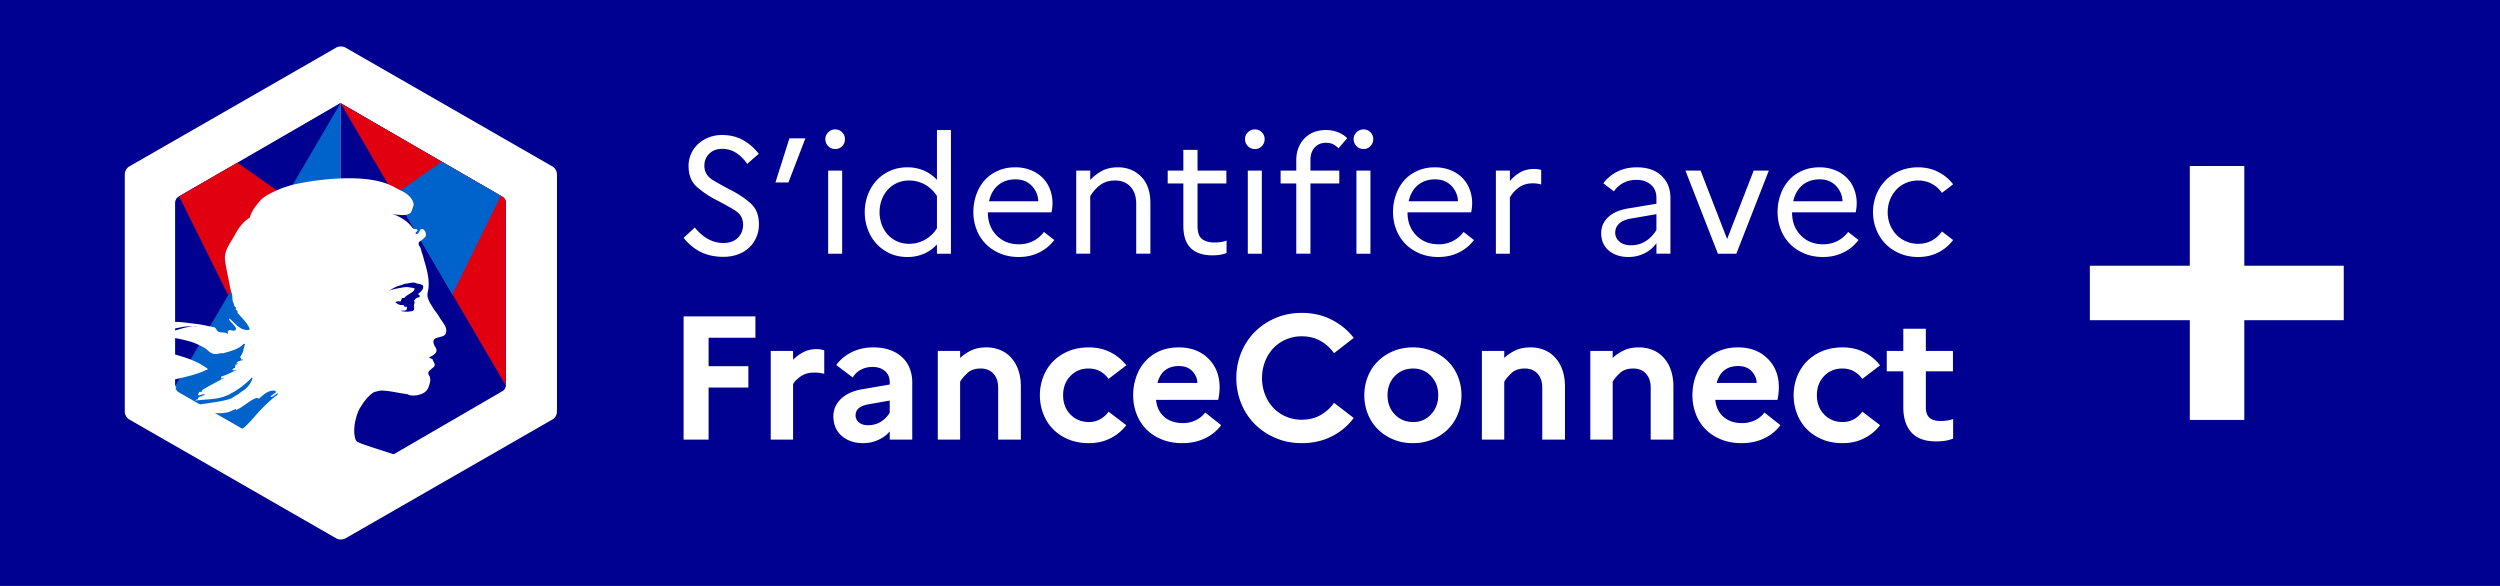 <svg xmlns="http://www.w3.org/2000/svg" width="256" height="60" fill="none"><path fill="#000091" d="M0 0h256v60H0z"/><path fill="#fff" d="M240 32.786v-5.572h-10.183V17h-5.582v10.214H214v5.572h10.235V43h5.582V32.786H240ZM74.085 26.3c.517 0 .998-.08 1.443-.237a3.332 3.332 0 0 0 1.147-.675c.321-.293.574-.644.76-1.055.186-.41.279-.864.279-1.359 0-.945-.293-1.67-.878-2.177a9.61 9.61 0 0 0-1.916-1.291 30.797 30.797 0 0 1-1.916-1.064c-.585-.354-.877-.846-.877-1.477 0-.483.166-.891.498-1.223.332-.332.773-.498 1.325-.498a2.6 2.6 0 0 1 1.409.396c.422.265.807.645 1.156 1.14l1.182-1.03a5.289 5.289 0 0 0-1.587-1.392c-.619-.355-1.345-.532-2.177-.532a3.67 3.67 0 0 0-1.376.253 3.411 3.411 0 0 0-1.089.684c-.303.287-.54.624-.709 1.012A3.038 3.038 0 0 0 70.507 17c0 .934.293 1.654.878 2.16a9.619 9.619 0 0 0 1.916 1.292c.692.354 1.33.709 1.916 1.063.585.355.877.847.877 1.477 0 .54-.177.99-.532 1.35-.354.36-.852.54-1.493.54a3.184 3.184 0 0 1-1.561-.405c-.49-.27-.943-.663-1.36-1.181L70 24.358c.518.642 1.108 1.125 1.772 1.452.664.326 1.435.49 2.313.49Zm6.65-7.613 1.738-4.524h-1.637l-1.434 4.524h1.333Zm4.793-3.426a.95.95 0 0 0 .71-.296.991.991 0 0 0 .286-.717.971.971 0 0 0-.287-.7.95.95 0 0 0-.709-.296.977.977 0 0 0-.717.295.957.957 0 0 0-.295.7c0 .282.098.521.295.718a.977.977 0 0 0 .717.296Zm.71 10.718v-8.507h-1.435v8.507h1.434Zm6.683.337a4.22 4.22 0 0 0 1.68-.329c.512-.22.959-.537 1.342-.954v.946h1.434v-12.66h-1.434v5.098a3.885 3.885 0 0 0-1.342-.954 4.22 4.22 0 0 0-1.68-.329c-.664 0-1.266.124-1.806.371-.54.248-.998.58-1.375.996-.377.417-.67.903-.878 1.46a4.996 4.996 0 0 0-.312 1.764c0 .619.104 1.207.312 1.764.208.557.5 1.044.878 1.46a4.18 4.18 0 0 0 1.375.996c.54.247 1.142.371 1.806.371Zm.169-1.35c-.45 0-.861-.085-1.232-.253a2.87 2.87 0 0 1-.954-.692 3.156 3.156 0 0 1-.616-1.03 3.608 3.608 0 0 1-.22-1.266c0-.45.074-.872.22-1.266.147-.394.352-.737.616-1.03.265-.292.583-.523.954-.691a2.941 2.941 0 0 1 1.232-.254 3.3 3.3 0 0 1 1.604.405c.495.27.911.664 1.249 1.182v3.308a3.456 3.456 0 0 1-1.233 1.173 3.274 3.274 0 0 1-1.62.414Zm11.224 1.35c.788 0 1.494-.157 2.119-.473a4.268 4.268 0 0 0 1.527-1.265l-1.063-.827a3.117 3.117 0 0 1-2.549 1.265c-.945 0-1.713-.306-2.304-.92-.59-.613-.886-1.386-.886-2.32v-.034h6.515c.023-.113.045-.25.068-.414a3.984 3.984 0 0 0-.236-1.975 3.345 3.345 0 0 0-.768-1.172 3.555 3.555 0 0 0-1.207-.768 4.26 4.26 0 0 0-1.57-.279c-.653 0-1.246.118-1.781.355-.534.236-.984.56-1.35.97-.366.41-.65.898-.852 1.46a5.28 5.28 0 0 0-.304 1.806c0 .619.107 1.207.321 1.764.213.557.52 1.044.919 1.46.4.416.889.748 1.469.996.579.247 1.224.371 1.932.371Zm2.009-5.705h-5.047c.169-.731.49-1.288.962-1.67.473-.383 1.052-.575 1.739-.575.698 0 1.257.223 1.679.667.422.444.645.97.667 1.578Zm5.317 5.368v-5.891c.27-.45.61-.83 1.021-1.14.411-.309.92-.464 1.528-.464.652 0 1.175.211 1.569.633.394.422.591 1.01.591 1.764v5.098h1.452V20.83c0-1.204-.318-2.122-.954-2.752-.636-.63-1.426-.945-2.372-.945-.63 0-1.173.121-1.628.363a4.436 4.436 0 0 0-1.207.937v-.962h-1.435v8.507h1.435Zm12.49.168c.304 0 .574-.02.81-.059.237-.04.456-.098.659-.177v-1.283a2.363 2.363 0 0 1-.541.152 4.48 4.48 0 0 1-.725.05c-.518 0-.931-.117-1.241-.354-.309-.236-.464-.686-.464-1.35v-4.338h2.954v-1.316h-2.954v-2.127h-1.452v2.127h-1.603v1.316h1.603v4.338c0 1.035.256 1.798.768 2.287.512.49 1.241.734 2.186.734Zm4.372-10.886a.95.95 0 0 0 .709-.296.993.993 0 0 0 .287-.717.972.972 0 0 0-.287-.7.95.95 0 0 0-.709-.296.977.977 0 0 0-.718.295.956.956 0 0 0-.295.7c0 .282.098.521.295.718a.977.977 0 0 0 .718.296Zm.709 10.718v-8.507h-1.435v8.507h1.435Zm4.979 0v-7.19h2.954v-1.317h-2.954v-1.08c0-.552.149-.985.447-1.3.298-.315.678-.473 1.139-.473.293 0 .543.054.752.16.208.107.385.245.531.414l.895-1.046a2.784 2.784 0 0 0-.929-.6 3.315 3.315 0 0 0-1.265-.228c-.912 0-1.643.29-2.195.87-.551.58-.827 1.325-.827 2.236v1.047h-1.603v1.316h1.603v7.19h1.452Zm5.435-10.718a.95.95 0 0 0 .709-.296.993.993 0 0 0 .287-.717.972.972 0 0 0-.287-.7.95.95 0 0 0-.709-.296.977.977 0 0 0-.718.295.96.96 0 0 0-.295.7c0 .282.099.521.295.718a.977.977 0 0 0 .718.296Zm.709 10.718v-8.507h-1.435v8.507h1.435Zm6.954.337c.787 0 1.493-.157 2.118-.473a4.263 4.263 0 0 0 1.528-1.265l-1.064-.827a3.117 3.117 0 0 1-2.549 1.265c-.945 0-1.713-.306-2.303-.92-.591-.613-.887-1.386-.887-2.32v-.034h6.516a7.17 7.17 0 0 0 .067-.414 3.984 3.984 0 0 0-.236-1.975 3.345 3.345 0 0 0-.768-1.172 3.546 3.546 0 0 0-1.207-.768 4.26 4.26 0 0 0-1.57-.279c-.652 0-1.246.118-1.78.355-.535.236-.985.56-1.351.97-.365.41-.65.898-.852 1.46a5.28 5.28 0 0 0-.304 1.806c0 .619.107 1.207.321 1.764.214.557.52 1.044.92 1.46.399.416.889.748 1.468.996.58.247 1.224.371 1.933.371Zm2.008-5.705h-5.046c.168-.731.489-1.288.962-1.67.472-.383 1.052-.575 1.738-.575.698 0 1.258.223 1.68.667.422.444.644.97.666 1.578Zm5.317 5.368v-5.773c.259-.428.58-.774.962-1.038.383-.264.85-.397 1.401-.397.169 0 .321.012.456.034.135.023.264.05.388.085v-1.486a1.859 1.859 0 0 0-.338-.076 2.858 2.858 0 0 0-.388-.025c-.54 0-1.01.112-1.409.337-.4.226-.757.524-1.072.895v-1.063h-1.435v8.507h1.435Zm12.153.337c.574 0 1.114-.124 1.62-.371a3.185 3.185 0 0 0 1.232-1.047v1.08h1.435v-5.705c0-.933-.304-1.69-.911-2.27-.608-.58-1.452-.869-2.532-.869-.743 0-1.407.146-1.992.439a3.931 3.931 0 0 0-1.435 1.198l1.081.827c.247-.37.571-.66.97-.869.4-.208.847-.312 1.342-.312.596 0 1.086.163 1.468.49.383.326.574.781.574 1.366v.591l-2.852.473c-.912.146-1.607.444-2.085.895a2.184 2.184 0 0 0-.717 1.654c0 .742.259 1.333.776 1.772.518.439 1.193.658 2.026.658Zm.236-1.198c-.484 0-.872-.124-1.165-.372-.292-.247-.438-.551-.438-.911 0-.371.137-.686.413-.945.276-.26.706-.434 1.291-.524l2.515-.438v1.62a3.43 3.43 0 0 1-1.105 1.148 2.766 2.766 0 0 1-1.511.422Zm10.802.86 3.326-8.506h-1.553l-2.718 7.004-2.717-7.004h-1.553l3.325 8.507h1.89Zm8.862.338c.787 0 1.494-.157 2.118-.473a4.263 4.263 0 0 0 1.528-1.265l-1.064-.827a3.117 3.117 0 0 1-2.548 1.265c-.946 0-1.714-.306-2.304-.92-.591-.613-.887-1.386-.887-2.32v-.034h6.516a7.17 7.17 0 0 0 .067-.414 3.984 3.984 0 0 0-.236-1.975 3.345 3.345 0 0 0-.768-1.172 3.546 3.546 0 0 0-1.207-.768 4.26 4.26 0 0 0-1.57-.279c-.652 0-1.246.118-1.78.355-.535.236-.985.56-1.351.97-.365.41-.649.898-.852 1.46a5.28 5.28 0 0 0-.304 1.806c0 .619.107 1.207.321 1.764.214.557.52 1.044.92 1.46.399.416.889.748 1.468.996.58.247 1.224.371 1.933.371Zm2.008-5.705h-5.046c.168-.731.489-1.288.962-1.67.472-.383 1.052-.575 1.738-.575.698 0 1.258.223 1.68.667.422.444.644.97.666 1.578Zm7.748 5.705c.776 0 1.468-.157 2.076-.473A4.331 4.331 0 0 0 200 24.578l-1.148-.878a2.9 2.9 0 0 1-1.012.92c-.417.23-.884.346-1.401.346a3.074 3.074 0 0 1-2.254-.937 3.138 3.138 0 0 1-.65-1.03 3.453 3.453 0 0 1-.236-1.274 3.387 3.387 0 0 1 .878-2.295c.27-.293.599-.524.987-.692a3.121 3.121 0 0 1 1.258-.254 2.89 2.89 0 0 1 2.43 1.266l1.148-.877a4.464 4.464 0 0 0-1.511-1.258c-.613-.32-1.302-.48-2.067-.48a4.77 4.77 0 0 0-1.908.37c-.573.248-1.06.58-1.46.996a4.43 4.43 0 0 0-.928 1.46 4.777 4.777 0 0 0-.329 1.764c0 .619.11 1.207.329 1.764a4.43 4.43 0 0 0 .928 1.46c.4.416.887.748 1.46.996.574.247 1.21.371 1.908.371ZM72.56 45.018v-5.335h4.073v-2.181H72.56v-2.92h4.794V32.4H70v12.617h2.56Zm8.652 0v-5.696c.168-.276.435-.54.802-.793.367-.252.826-.378 1.379-.378.204 0 .388.012.55.036.162.024.315.054.46.09v-2.398a2.426 2.426 0 0 0-.793-.126c-.517 0-.971.105-1.362.316-.39.21-.736.465-1.036.766v-.901h-2.29v9.084h2.29Zm7.192.36c.529 0 1.04-.11 1.532-.333.493-.222.883-.513 1.172-.874v.847h2.307v-5.876c0-.493-.084-.958-.252-1.397a3.099 3.099 0 0 0-.748-1.136 3.553 3.553 0 0 0-1.253-.757c-.505-.186-1.082-.279-1.73-.279-.818 0-1.554.162-2.209.487a4.344 4.344 0 0 0-1.595 1.316l1.695 1.28a2.07 2.07 0 0 1 .838-.803c.354-.186.754-.28 1.198-.28.517 0 .938.142 1.262.425.325.282.487.663.487 1.144v.234l-2.74.47c-.973.155-1.721.486-2.244.99-.523.505-.784 1.1-.784 1.785 0 .853.285 1.526.856 2.019.57.493 1.307.739 2.208.739Zm.469-1.838c-.385 0-.691-.096-.92-.288a.905.905 0 0 1-.342-.721c0-.288.105-.529.315-.721.21-.192.556-.33 1.037-.415l2.145-.378v1.243a2.862 2.862 0 0 1-.901.92c-.373.24-.818.36-1.334.36Zm9.445 1.478v-5.93c.168-.288.418-.586.748-.892.331-.307.784-.46 1.361-.46.553 0 .988.177 1.307.532.318.354.478.832.478 1.433v5.317h2.325v-5.407c0-.673-.093-1.262-.28-1.767a3.629 3.629 0 0 0-.757-1.261 3.074 3.074 0 0 0-1.117-.758 3.726 3.726 0 0 0-1.379-.252c-.601 0-1.121.105-1.559.316a4.28 4.28 0 0 0-1.127.766v-.721h-2.289v9.084h2.289Zm13.177.36c.829 0 1.571-.167 2.226-.504a4.673 4.673 0 0 0 1.613-1.334l-1.82-1.388a2.573 2.573 0 0 1-.839.766 2.311 2.311 0 0 1-1.18.298c-.757 0-1.385-.258-1.884-.775-.499-.517-.748-1.172-.748-1.965 0-.793.246-1.448.739-1.965.493-.517 1.112-.775 1.857-.775.468 0 .874.1 1.216.297.343.199.622.454.839.767l1.82-1.388a4.673 4.673 0 0 0-1.613-1.334c-.655-.337-1.397-.505-2.226-.505-.781 0-1.484.132-2.109.397a4.673 4.673 0 0 0-1.577 1.063 4.605 4.605 0 0 0-.983 1.56 5.218 5.218 0 0 0-.342 1.883c0 .66.114 1.289.342 1.884.228.595.556 1.114.983 1.559.426.445.952.799 1.577 1.063.625.265 1.328.397 2.109.397Zm9.589 0c.854 0 1.623-.164 2.308-.495a4.42 4.42 0 0 0 1.658-1.343l-1.64-1.297a2.63 2.63 0 0 1-.956.784 2.939 2.939 0 0 1-1.334.297c-.769 0-1.4-.21-1.892-.63-.493-.422-.775-1.004-.848-1.75h6.363a5.902 5.902 0 0 0 .145-1.297c0-1.19-.385-2.166-1.154-2.93-.769-.762-1.778-1.144-3.028-1.144-.745 0-1.406.13-1.983.388a4.254 4.254 0 0 0-1.46 1.054c-.397.445-.7.964-.91 1.56a5.646 5.646 0 0 0-.316 1.901c0 .66.111 1.289.334 1.884a4.49 4.49 0 0 0 .973 1.559c.427.445.955.799 1.586 1.063.631.265 1.349.397 2.154.397Zm1.532-6.164h-4.091c.156-.589.42-1.024.793-1.307.372-.282.835-.423 1.388-.423.601 0 1.066.177 1.397.532.33.354.501.754.513 1.198Zm10.69 6.165c1.141 0 2.169-.234 3.082-.703a6.313 6.313 0 0 0 2.235-1.875l-2.019-1.55c-.36.517-.82.934-1.379 1.253-.558.318-1.198.477-1.919.477a4.027 4.027 0 0 1-1.641-.333 3.905 3.905 0 0 1-1.289-.901 4.2 4.2 0 0 1-.838-1.352 4.595 4.595 0 0 1-.306-1.686c0-.6.102-1.162.306-1.685.205-.523.484-.973.838-1.352a3.902 3.902 0 0 1 1.289-.901 4.027 4.027 0 0 1 1.641-.334c.721 0 1.361.16 1.919.478a4.176 4.176 0 0 1 1.379 1.253l2.019-1.568c-.577-.757-1.322-1.373-2.235-1.848-.913-.475-1.941-.712-3.082-.712-.986 0-1.893.18-2.722.54a6.659 6.659 0 0 0-2.127 1.443 6.362 6.362 0 0 0-1.37 2.118 6.842 6.842 0 0 0-.487 2.569c0 .9.162 1.757.487 2.568a6.36 6.36 0 0 0 1.37 2.118 6.66 6.66 0 0 0 2.127 1.442c.829.36 1.736.54 2.722.54Zm11.374 0c.733 0 1.406-.13 2.019-.388a4.9 4.9 0 0 0 1.577-1.045 4.59 4.59 0 0 0 1.018-1.56c.241-.6.361-1.237.361-1.91 0-.673-.12-1.31-.361-1.91-.24-.602-.58-1.121-1.018-1.56a4.898 4.898 0 0 0-1.577-1.045 5.146 5.146 0 0 0-2.019-.388c-.733 0-1.406.13-2.019.388a4.877 4.877 0 0 0-1.577 1.045 4.59 4.59 0 0 0-1.019 1.56c-.24.6-.36 1.237-.36 1.91 0 .673.12 1.31.36 1.91.241.601.58 1.121 1.019 1.56.438.439.964.787 1.577 1.045a5.148 5.148 0 0 0 2.019.388Zm.036-2.163c-.757 0-1.385-.258-1.884-.775-.499-.517-.748-1.172-.748-1.965 0-.793.249-1.448.748-1.965.499-.517 1.127-.775 1.884-.775.721 0 1.328.259 1.82.775.493.517.739 1.172.739 1.965 0 .781-.246 1.433-.739 1.956a2.4 2.4 0 0 1-1.82.784Zm9.319 1.802v-5.93c.168-.288.418-.586.748-.892.33-.307.784-.46 1.361-.46.553 0 .988.177 1.307.532.318.354.477.832.477 1.433v5.317h2.326v-5.407c0-.673-.093-1.262-.28-1.767a3.629 3.629 0 0 0-.757-1.261 3.074 3.074 0 0 0-1.117-.758 3.73 3.73 0 0 0-1.379-.252c-.601 0-1.121.105-1.559.316-.439.21-.815.465-1.127.766v-.721h-2.289v9.084h2.289Zm11.104 0v-5.93c.168-.288.417-.586.748-.892.33-.307.784-.46 1.361-.46.552 0 .988.177 1.306.532.319.354.478.832.478 1.433v5.317h2.325v-5.407c0-.673-.093-1.262-.279-1.767a3.644 3.644 0 0 0-.757-1.261 3.069 3.069 0 0 0-1.118-.758 3.722 3.722 0 0 0-1.379-.252c-.6 0-1.12.105-1.559.316-.438.21-.814.465-1.126.766v-.721h-2.29v9.084h2.29Zm13.212.36c.854 0 1.623-.164 2.308-.495a4.42 4.42 0 0 0 1.658-1.343l-1.64-1.297a2.63 2.63 0 0 1-.956.784 2.939 2.939 0 0 1-1.334.297c-.769 0-1.4-.21-1.892-.63-.493-.422-.775-1.004-.847-1.75h6.363a6.257 6.257 0 0 0 .144-1.297c0-1.19-.385-2.166-1.154-2.93-.769-.762-1.778-1.144-3.028-1.144-.745 0-1.406.13-1.983.388a4.264 4.264 0 0 0-1.46 1.054c-.397.445-.7.964-.91 1.56a5.646 5.646 0 0 0-.316 1.901c0 .66.111 1.289.334 1.884a4.49 4.49 0 0 0 .973 1.559c.427.445.955.799 1.586 1.063.631.265 1.349.397 2.154.397Zm1.533-6.164h-4.092c.156-.589.42-1.024.793-1.307.372-.282.835-.423 1.388-.423.601 0 1.066.177 1.397.532.33.354.502.754.514 1.198Zm8.796 6.165c.829 0 1.571-.168 2.226-.505a4.673 4.673 0 0 0 1.613-1.334l-1.82-1.388a2.57 2.57 0 0 1-.838.766 2.315 2.315 0 0 1-1.181.298c-.757 0-1.385-.258-1.884-.775-.498-.517-.748-1.172-.748-1.965 0-.793.247-1.448.739-1.965.493-.517 1.112-.775 1.857-.775.469 0 .874.1 1.217.297.342.199.622.454.838.767l1.82-1.388a4.673 4.673 0 0 0-1.613-1.334c-.655-.337-1.397-.505-2.226-.505-.781 0-1.484.132-2.109.397a4.673 4.673 0 0 0-1.577 1.063 4.62 4.62 0 0 0-.983 1.56 5.218 5.218 0 0 0-.342 1.883c0 .66.114 1.289.342 1.884a4.62 4.62 0 0 0 .983 1.559c.426.445.952.799 1.577 1.063.625.265 1.328.397 2.109.397Zm9.572-.18c.372 0 .7-.024.982-.072.282-.049.538-.12.766-.217v-2c-.156.06-.342.108-.559.144a4.91 4.91 0 0 1-.793.054c-.445 0-.796-.108-1.054-.325-.259-.216-.388-.577-.388-1.081v-3.677h2.776v-2.091h-2.776v-2.272h-2.307v2.272h-1.695v2.09h1.695v3.678c0 1.105.276 1.965.829 2.577.553.613 1.394.92 2.524.92ZM35.365 4.867c-.243-.144-.679-.144-.921 0L13.212 17.06a.98.98 0 0 0-.436.771V42.17c0 .289.194.626.436.77l21.232 12.194c.242.144.678.144.92 0L56.598 42.94a.98.98 0 0 0 .436-.771V17.83a.98.98 0 0 0-.436-.77L35.365 4.866Z"/><path fill="#0063CB" d="m34.872 49.678-16.59-9.52c-.193-.097-.338-.387-.338-.58V20.826c0-.242.145-.483.338-.58l16.59-9.694"/><path fill="#000091" d="m17.946 39.493-.002-18.777c0-.242.145-.484.338-.58l16.59-9.583"/><path fill="#E1000F" fill-rule="evenodd" d="m28.945 20.711-5.564 9.54-5.042-10.15 5.964-3.445 4.966 3.494-.324.561Z" clip-rule="evenodd"/><path fill="#000091" d="m34.87 49.679 16.592-9.634c.193-.096.338-.386.338-.58V20.738a.67.67 0 0 0-.338-.579l-16.59-9.606"/><path fill="#E1000F" d="M51.8 39.493V20.73a.669.669 0 0 0-.338-.579l-16.59-9.598"/><path fill="#0063CB" fill-rule="evenodd" d="m40.355 19.951 5.96 10.22 4.967-10.124-6.041-3.495-4.886 3.4Z" clip-rule="evenodd"/><path fill="#fff" fill-rule="evenodd" d="M41.16 19.567c.39.195.751.446 1.002.837.11.167.25.474.167.698-.112.25-.167.697-.418.78-.306.168-.724.168-1.113.112-.223 0-.418-.055-.64-.111.779.307 1.53.697 2.06 1.423.055.111.25.167.472.167.056 0 .056.112.056.168-.111.111-.223.167-.167.306h.167c.25-.111.223-.641.584-.474.251.168.362.53.223.782-.223.223-.417.362-.64.53a.414.414 0 0 0 0 .362c.167.224.223.419.25.642.167.363.223.781.363 1.172.222.781.417 1.59.361 2.372 0 .418-.222.78-.055 1.2.11.418.361.725.584 1.115.223.308.417.53.584.838.068.117.15.235.234.354l.083.119c.263.378.5.769.324 1.2-.167.364-.724.308-1.114.53-.306.252-.055.699.111.95.251.474-.305.78-.695.948.111.168.306.112.361.223.056.251.307.419.168.698-.064.088-.16.164-.256.24l-.073.056c-.214.17-.397.347-.2.653.222.363.083.78-.056 1.172-.167.474-.584.697-.946.781-.306.111-.696.111-1.002.056-.111-.056-.223-.112-.306-.112-.891-.112-1.782-.363-2.672-.363-.25.056-.529.112-.724.196-.25.167-.445.362-.64.558-.028.056-.084.083-.111.14-.028.027-.056.055-.056.083l-.016.016-.023.023-.017.017c-.166.195-.278.39-.417.613 0 .028-.028.028-.028.028 0 .028-.028.056-.055.084a4.197 4.197 0 0 0-.39.977c-.362 1.2-.195 2.232.055 2.483.167.168 2.172.788 3.934 1.364-3.08 2.567-5.569 3.85-7.468 3.85-2.622 0-7.02-1.738-13.194-5.216 1.494 0 1.282.598 2.673-.098.668-.278 2.171-.974 2.672-1.475.306-.306.612-.612.89-.946a17.658 17.658 0 0 1 1.754-1.78c.195-.167.39-.334.585-.446.055-.056.055-.167.111-.222-.25.11-.418.306-.696.417-.056 0-.111-.056-.056-.111.195-.14.39-.278.557-.418h-.028c-.055 0-.055-.055-.055-.111-.696-.111-1.197.362-1.67.779-.112.056-.223-.055-.25-.055-.78.25-1.365.946-2.144 1.252v-.112c-.306.112-.612.306-.946.362-.473.111-.89.056-1.308.056-.64.055-1.28.195-1.92.334-.029 0-.029 0-.056.027a4.187 4.187 0 0 0-.974.39l-.028.028-.084.083c-.111.111-.222.25-.362.306-.333.167-.584.446-.862.696-.028.028-.056.028-.084.028-.278.278.056-.557.362-.752-.028 0-.084-.027-.056-.055.028-.056.056-.084.084-.14 0-.027 0-.027.027-.055l-.004-.016-.019-.023a.028.028 0 0 1-.004-.016l-.25.166c-.14.112-.084-.528.055-.611h-.028c.195-.112.418-.223.613-.335l.083-.083c-.306.111-.557.25-.835.417 0 0 0-.194.084-.278.055 0 .111 0 .111.056 1.01-.778 2.235-.985 3.473-1.165l.338-.05c.731-.106 1.46-.22 2.145-.455.167-.111.306-.222.473-.306.25-.111.473-.362.78-.529.417-.306.723-.695.89-1.196 0-.056-.055-.111-.055-.111a8.502 8.502 0 0 1-2.31 1.725c-1.114.584-2.31.473-3.48.64.056-.112.167-.112.25-.112 0-.166.112-.222.223-.306h.168c.055 0 .055-.11.11-.11.112 0 .279-.056.223-.056-.167-.223-.473.166-.723 0 .11-.112.055-.251.167-.307h.223c0-.11.11-.222.11-.222.78-.473 1.532-.835 2.255-1.252-.167 0-.25.167-.418.055.112 0 0-.167.112-.167.584-.166 1.058-.473 1.642-.695-.223 0-.362.167-.584 0 .11-.056.166-.167.306-.167v-.167c0-.056.055-.056.111-.056-.055 0-.111-.055-.111-.055.055-.112.223-.056.306-.167-.056 0-.167 0-.167-.056.167-.223.417-.25.696-.306-.056-.111-.223 0-.223-.111 0-.048.04-.055.088-.056h-.088c-.111-.056-.056-.167-.056-.223.306-.361.306-.835.474-1.252-.056 0-.112 0-.112-.055-.529.584-1.364.779-2.143 1.001h-.362c-.25.111-.64.111-.89-.056-.223-.11-.307-.25-.53-.417a7.111 7.111 0 0 0-1.307-.64c-1.308-.417-2.672-.64-4.036-.584.584-.306 1.225-.334 1.837-.529.89-.25 1.726-.584 2.672-.529-.167-.055-.362 0-.529 0-.724-.055-1.475.167-2.255.307-.528.11-1.002.306-1.53.417-.306.111-.473.417-.835.362v-.167c.529-.64 1.169-1.252 2.004-1.308.946-.167 1.837 0 2.783.111.696.056 1.308.223 2.004.362.25 0 .306.417.529.473.306.111.64 0 .946.222 0-.11-.056-.222 0-.305.223-.223.473.055.696-.056.417-.25-.362-.724-.585-1.113 0-.056.056-.111.056-.111.417.361.724.779 1.253 1.057.25.111.89.25.779-.056-.25-.584-.78-1.057-1.225-1.586v-.222c-.11 0-.11-.056-.167-.112v-.222c-.223-.112-.167-.306-.25-.473-.167-.25-.056-.64-.167-.946a5.162 5.162 0 0 1-.223-.89c-.167-.891-.362-1.67-.473-2.533-.111-1.002.584-1.78 1.057-2.671.362-.64.78-1.252 1.476-1.67.167-.64.584-1.168 1.001-1.67.418-.5 1.114-.834 1.615-1.057a9.119 9.119 0 0 1 1.382-.525l.01-.003c.514-.226 7.267-1.643 10.548 0 .07.035.056 0 .278.14.25.139.557.306.752.39ZM15.677 34.828a.525.525 0 0 1-.412.517c.412.109.823.109 1.235.3-.055.108-.164.054-.22.054.248.163.577.054.825.245-.165.163-.302 0-.467 0 1.62.462 3.321.816 4.667 1.85-1.153.571-2.334.816-3.569 1.088-.165 0-.247 0-.412-.055 0 .055 0 .163-.055.163-.22 0-.357 0-.521.11-.193.163-.494.217-.66.054-.054-.055.166 0 .22-.109h-.411c-.055 0-.055-.055-.055-.109-.248.054-.577.163-.824.218-.357.108-.192-1.66.055-1.769-.055-.054-.165-.054-.165-.163-.22 0-.302-.544-.165-.571.22-.055.467-.055.632-.218-.357-.054-.467-1.333.137-1.66.055 0 .165 0 .165.055Zm2.391 4.806c-.333.34-.75.186-1.11.34-.11 0-.305.063-.25-.061.036-.175.19-.24.354-.294l.1-.033c.065-.022.13-.045.185-.076.11-.062.25-.186.36-.124.111.186.25.124.361.248Zm-1.889-7.128c-.055 0-.112 0-.168-.056.056-.056.056-.112.056-.168-.532.588-1.736.392-.616-.14.42-.168.952-.112 1.372.056-.168.224-.42.168-.644.308Zm25.633-3.497a4.55 4.55 0 0 1-.146.028c-.255 0-.539.165-.794.22-.369.11-.709.301-1.02.52.368-.164.736-.219 1.162-.301.312-.055.567-.11.907-.055.227.055.54.055.54.165-.114.411-.738.52-1.078.932h-.17c-.17.11-.114.357-.256.357-.17-.055-.312 0-.482.055.227.22.482.356.794.301.057 0 .17.11.17.22 0 0 .057 0 .114-.055.056 0 .113 0 .113.055v.219c-.102.131-.235.145-.373.146h-.094a.8.8 0 0 0-.185.018c.425.11.85.11 1.247 0 .313-.11 0-.63.228-.877-.114 0 0-.165-.114-.165.114-.11.227-.247.312-.301.113 0 .255-.055.312-.165 0-.11-.227-.164-.17-.246.312-.22.596-.521.482-.823-.057-.165-.482-.165-.737-.274-.177-.076-.394-.047-.615-.004l-.148.03Z" clip-rule="evenodd"/></svg>